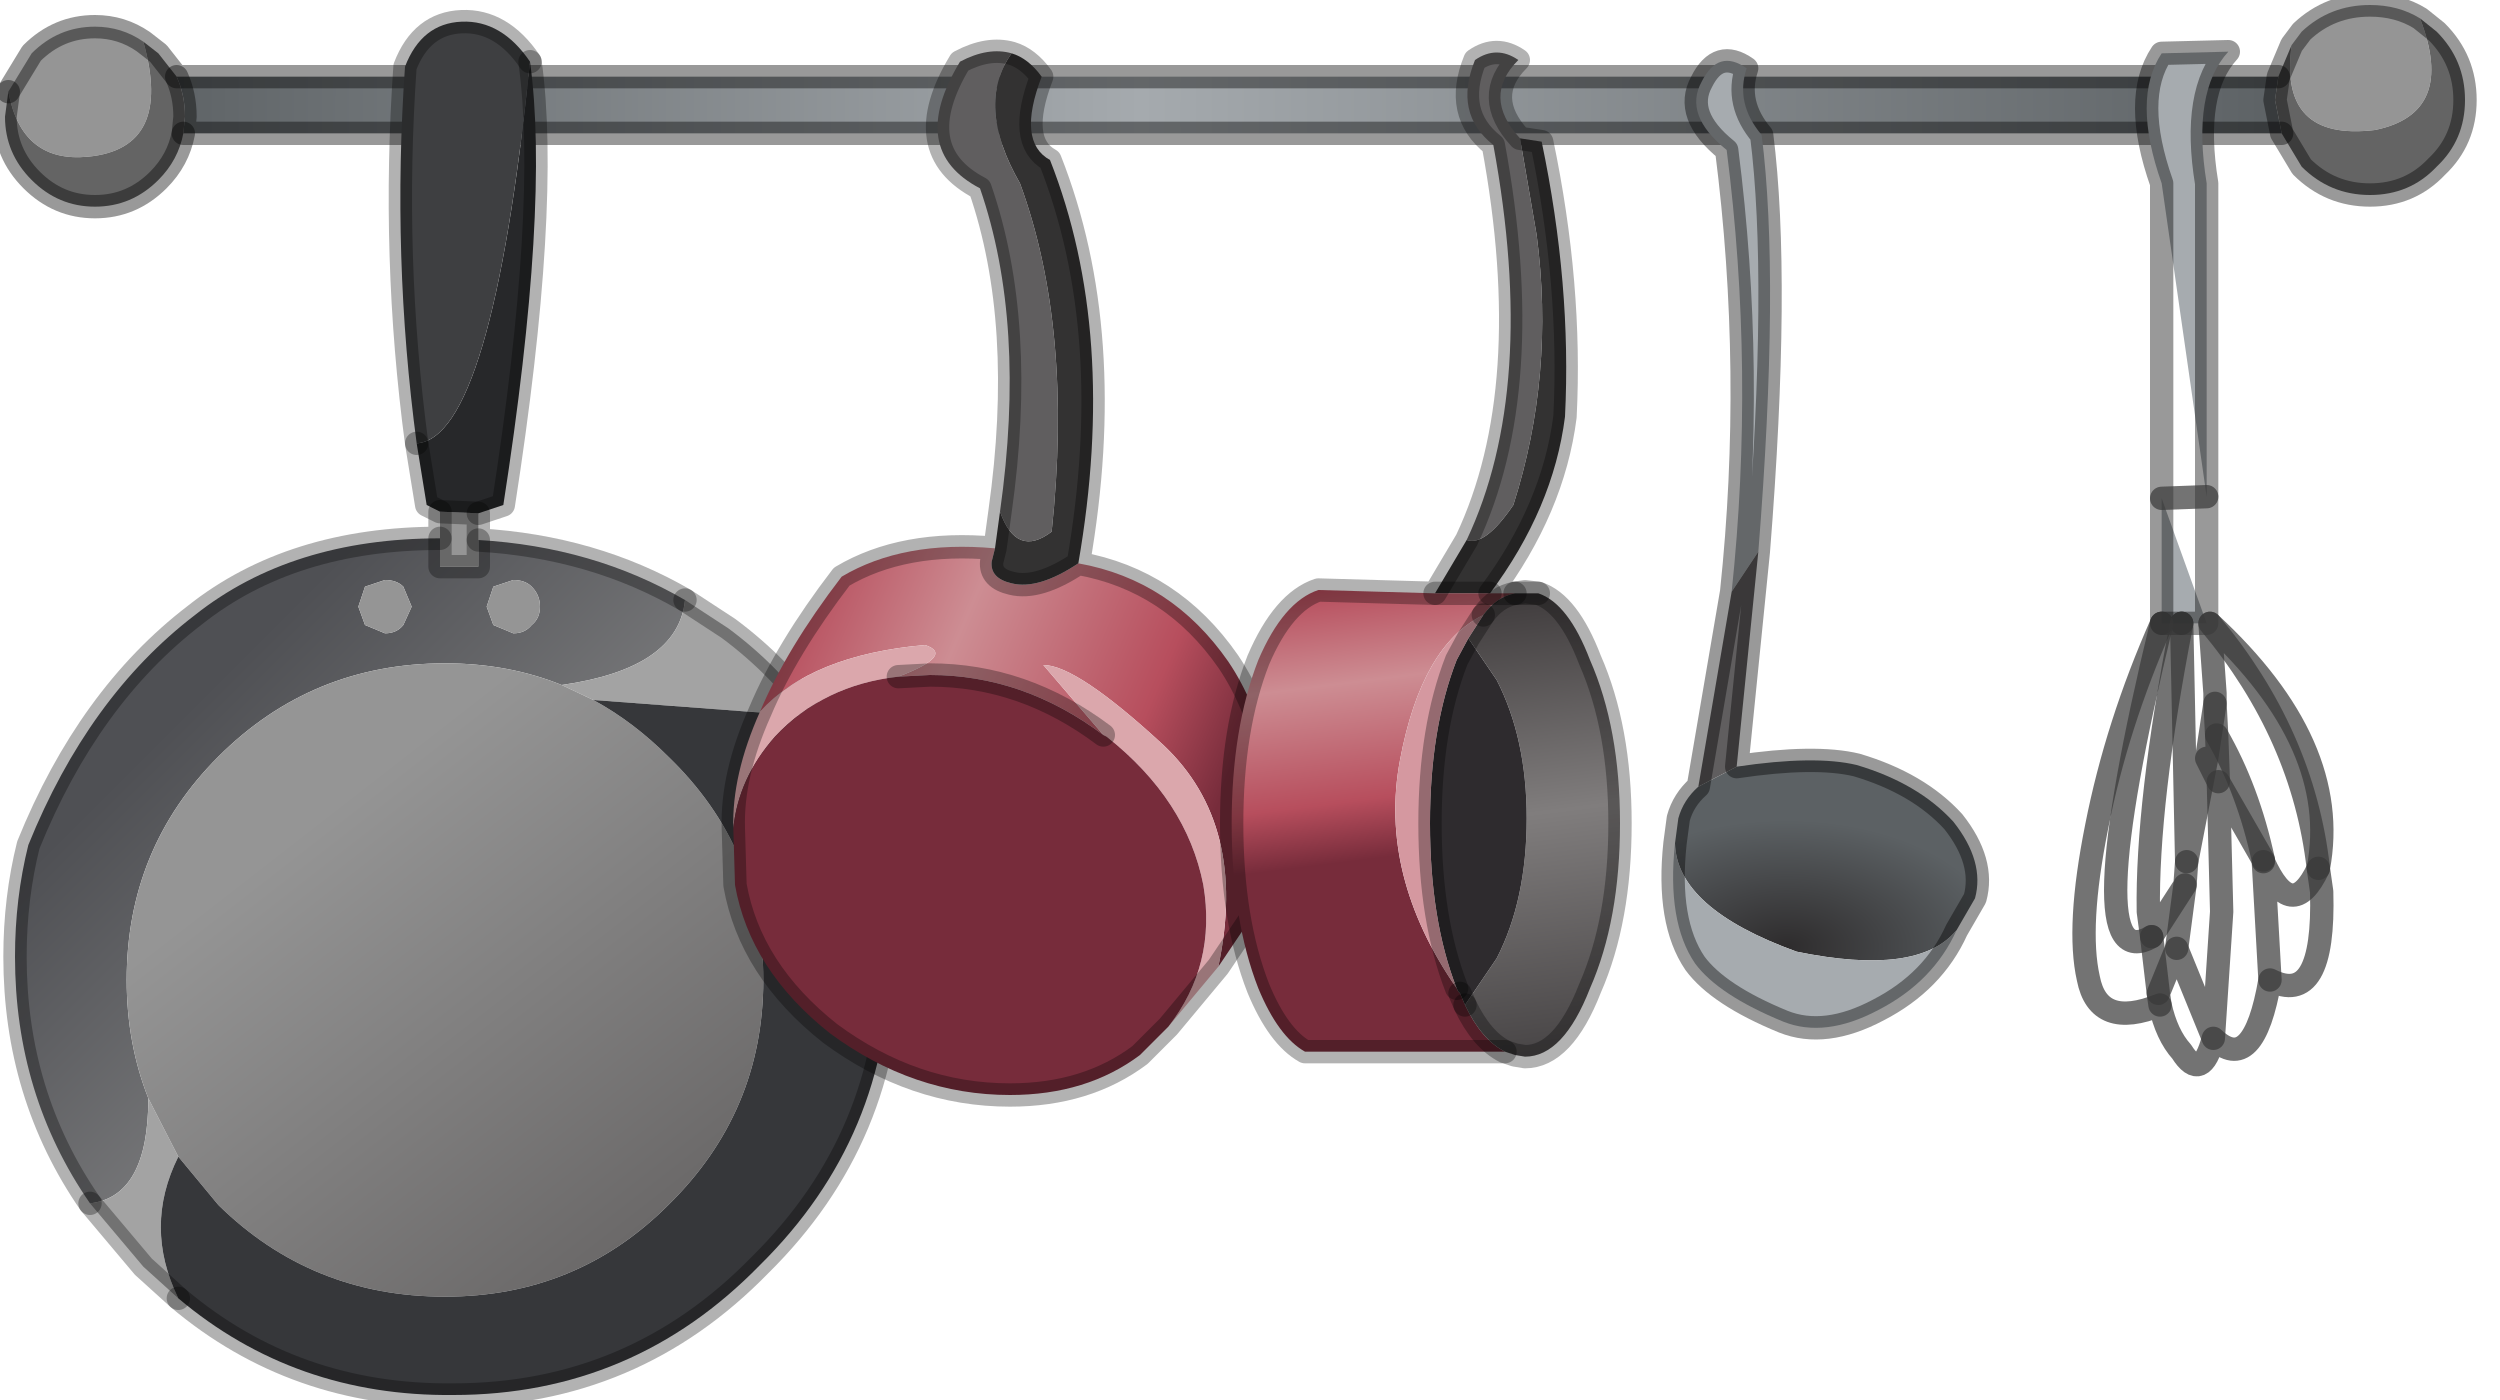 <?xml version="1.0" encoding="utf-8"?>
<svg version="1.1" id="Layer_1"
xmlns="http://www.w3.org/2000/svg"
xmlns:xlink="http://www.w3.org/1999/xlink"
width="75px" height="42px"
xml:space="preserve">
<g id="PathID_774" transform="matrix(1, 0, 0, 1, 35.15, 0.15)">
<path style="fill:#959595;fill-opacity:1" d="M33.9 0.8Q34.75 0 35.95 0Q36.8 0 37.45 0.4Q38.55 3.25 36.1 3.75Q33.2 4.1 33.6 1.2L33.9 0.8M-32.5 4.55Q-34.5 4.75 -34.9 2.6L-34.2 1.45Q-33.4 0.65 -32.3 0.65Q-31.5 0.65 -30.85 1.1Q-29.95 4.3 -32.5 4.55" />
<path style="fill:#646464;fill-opacity:1" d="M37.95 0.8Q38.8 1.65 38.8 2.85Q38.8 4.05 37.95 4.85Q37.15 5.7 35.95 5.7Q34.75 5.7 33.9 4.85L33.3 3.85L33.1 2.85L33.2 2.15L33.6 1.2Q33.2 4.1 36.1 3.75Q38.55 3.25 37.45 0.4L37.95 0.8M-30.85 1.1L-30.4 1.45L-29.85 2.15Q-29.6 2.7 -29.6 3.35L-29.65 3.85Q-29.8 4.65 -30.4 5.25Q-31.2 6.05 -32.3 6.05Q-33.4 6.05 -34.2 5.25Q-35 4.45 -35 3.35L-34.9 2.6Q-34.5 4.75 -32.5 4.55Q-29.95 4.3 -30.85 1.1" />
<linearGradient
id="LinearGradID_351" gradientUnits="userSpaceOnUse" gradientTransform="matrix(0.039, 0, 0, 0.001, 1.7, 3)" spreadMethod ="pad" x1="-819.2" y1="0" x2="819.2" y2="0" >
<stop  offset="0" style="stop-color:#5E6366;stop-opacity:1" />
<stop  offset="0.459" style="stop-color:#A5AAAE;stop-opacity:1" />
<stop  offset="1" style="stop-color:#5C6164;stop-opacity:1" />
</linearGradient>
<path style="fill:url(#LinearGradID_351) " d="M-29.65 3.85L-29.6 3.35Q-29.6 2.7 -29.85 2.15L33.2 2.15L33.1 2.85L33.3 3.85L-29.65 3.85" />
<path style="fill:none;stroke-width:0.7;stroke-linecap:round;stroke-linejoin:round;stroke-miterlimit:3;stroke:#000000;stroke-opacity:0.4" d="M37.45 0.4Q36.8 0 35.95 0Q34.75 0 33.9 0.8L33.6 1.2L33.2 2.15L33.1 2.85L33.3 3.85L33.9 4.85Q34.75 5.7 35.95 5.7Q37.15 5.7 37.95 4.85Q38.8 4.05 38.8 2.85Q38.8 1.65 37.95 0.8L37.45 0.4z" />
<path style="fill:none;stroke-width:0.7;stroke-linecap:round;stroke-linejoin:round;stroke-miterlimit:3;stroke:#000000;stroke-opacity:0.4" d="M-29.85 2.15Q-29.6 2.7 -29.6 3.35L-29.65 3.85L33.3 3.85" />
<path style="fill:none;stroke-width:0.7;stroke-linecap:round;stroke-linejoin:round;stroke-miterlimit:3;stroke:#000000;stroke-opacity:0.4" d="M-34.9 2.6L-34.2 1.45Q-33.4 0.65 -32.3 0.65Q-31.5 0.65 -30.85 1.1L-30.4 1.45L-29.85 2.15L33.2 2.15" />
<path style="fill:none;stroke-width:0.7;stroke-linecap:round;stroke-linejoin:round;stroke-miterlimit:3;stroke:#000000;stroke-opacity:0.4" d="M-29.65 3.85Q-29.8 4.65 -30.4 5.25Q-31.2 6.05 -32.3 6.05Q-33.4 6.05 -34.2 5.25Q-35 4.45 -35 3.35L-34.9 2.6" />
</g>
<g id="PathID_775" transform="matrix(1, 0, 0, 1, 35.15, 0.15)">
<linearGradient
id="LinearGradID_352" gradientUnits="userSpaceOnUse" gradientTransform="matrix(0.008, 0.008, -0.01, 0.01, -22.7, 27.4)" spreadMethod ="pad" x1="-819.2" y1="0" x2="819.2" y2="0" >
<stop  offset="0" style="stop-color:#4F5054;stop-opacity:1" />
<stop  offset="1" style="stop-color:#9A9A9A;stop-opacity:1" />
</linearGradient>
<path style="fill:url(#LinearGradID_352) " d="M-19.75 17.25L-20.35 17.45L-20.55 18.05L-20.35 18.6L-19.75 18.85Q-19.4 18.85 -19.2 18.6Q-18.95 18.4 -18.95 18.05Q-18.95 17.7 -19.2 17.45Q-19.4 17.25 -19.75 17.25M-32.45 35.95Q-34.7 32.7 -34.7 28.55Q-34.7 26.8 -34.3 25.2Q-32.5 20.75 -29.3 18.3Q-26.4 16 -21.95 16L-21.95 16.85L-20.8 16.85L-20.8 16.05Q-17.35 16.25 -14.6 17.85Q-14.8 19.9 -18.3 20.4Q-19.9 19.75 -21.8 19.75Q-25.8 19.75 -28.6 22.55Q-31.35 25.3 -31.35 29.25Q-31.35 31.15 -30.7 32.8Q-30.7 35.75 -32.45 35.95M-23.05 17.45Q-23.25 17.25 -23.6 17.25L-24.2 17.45L-24.4 18.05L-24.2 18.6L-23.6 18.85Q-23.25 18.85 -23.05 18.6L-22.8 18.05L-23.05 17.45" />
<path style="fill:#959595;fill-opacity:1" d="M-19.2 17.45Q-18.95 17.7 -18.95 18.05Q-18.95 18.4 -19.2 18.6Q-19.4 18.85 -19.75 18.85L-20.35 18.6L-20.55 18.05L-20.35 17.45L-19.75 17.25Q-19.4 17.25 -19.2 17.45M-20.8 16.85L-21.95 16.85L-21.95 16L-21.95 15.2L-20.8 15.25L-20.8 16.05L-20.8 16.85M-22.8 18.05L-23.05 18.6Q-23.25 18.85 -23.6 18.85L-24.2 18.6L-24.4 18.05L-24.2 17.45L-23.6 17.25Q-23.25 17.25 -23.05 17.45L-22.8 18.05" />
<path style="fill:#A3A3A3;fill-opacity:1" d="M-14.6 17.85L-13.3 18.7Q-11.75 19.85 -10.7 21.35L-17.35 20.85L-18.3 20.4Q-14.8 19.9 -14.6 17.85M-29.8 38.8L-30.85 37.85L-32.45 35.95Q-30.7 35.75 -30.7 32.8L-29.8 34.55Q-30.85 36.65 -29.8 38.8" />
<linearGradient
id="LinearGradID_353" gradientUnits="userSpaceOnUse" gradientTransform="matrix(0.006, 0.008, -0.009, 0.007, -20.35, 30.65)" spreadMethod ="pad" x1="-819.2" y1="0" x2="819.2" y2="0" >
<stop  offset="0" style="stop-color:#959595;stop-opacity:1" />
<stop  offset="0.961" style="stop-color:#6B6969;stop-opacity:1" />
</linearGradient>
<path style="fill:url(#LinearGradID_353) " d="M-15.1 22.55Q-12.25 25.3 -12.25 29.25Q-12.25 33.2 -15.1 36Q-17.85 38.75 -21.8 38.75Q-25.8 38.75 -28.6 36L-29.8 34.55L-30.7 32.8Q-31.35 31.15 -31.35 29.25Q-31.35 25.3 -28.6 22.55Q-25.8 19.75 -21.8 19.75Q-19.9 19.75 -18.3 20.4L-17.35 20.85Q-16.15 21.5 -15.1 22.55" />
<path style="fill:#36373A;fill-opacity:1" d="M-8.85 25.15Q-8.45 26.55 -8.45 28.5Q-8.45 33.95 -12.35 37.8Q-16.15 41.7 -21.55 41.7Q-26.3 41.75 -29.8 38.8Q-30.85 36.65 -29.8 34.55L-28.6 36Q-25.8 38.75 -21.8 38.75Q-17.85 38.75 -15.1 36Q-12.25 33.2 -12.25 29.25Q-12.25 25.3 -15.1 22.55Q-16.15 21.5 -17.35 20.85L-10.7 21.35Q-9.5 23.05 -8.85 25.15" />
<path style="fill:#27282A;fill-opacity:1" d="M-21.95 15.2L-22.35 15L-22.65 13.15Q-20.4 13 -19.25 1.7Q-18.65 6 -20.05 15L-20.8 15.25L-21.95 15.2" />
<path style="fill:#3E3F41;fill-opacity:1" d="M-23 1.85Q-22.5 0.55 -21.3 0.5Q-20.1 0.45 -19.25 1.7Q-20.4 13 -22.65 13.15Q-23.4 7.55 -23 1.85" />
<path style="fill:none;stroke-width:0.7;stroke-linecap:round;stroke-linejoin:round;stroke-miterlimit:3;stroke:#000000;stroke-opacity:0.302" d="M-10.7 21.35Q-11.75 19.85 -13.3 18.7L-14.6 17.85" />
<path style="fill:none;stroke-width:0.7;stroke-linecap:round;stroke-linejoin:round;stroke-miterlimit:3;stroke:#000000;stroke-opacity:0.302" d="M-20.8 15.25L-20.05 15Q-18.65 6 -19.25 1.7" />
<path style="fill:none;stroke-width:0.7;stroke-linecap:round;stroke-linejoin:round;stroke-miterlimit:3;stroke:#000000;stroke-opacity:0.302" d="M-22.65 13.15L-22.35 15L-21.95 15.2L-20.8 15.25L-20.8 16.05Q-17.35 16.25 -14.6 17.85" />
<path style="fill:none;stroke-width:0.7;stroke-linecap:round;stroke-linejoin:round;stroke-miterlimit:3;stroke:#000000;stroke-opacity:0.302" d="M-19.25 1.7Q-20.1 0.45 -21.3 0.5Q-22.5 0.55 -23 1.85Q-23.4 7.55 -22.65 13.15" />
<path style="fill:none;stroke-width:0.7;stroke-linecap:round;stroke-linejoin:round;stroke-miterlimit:3;stroke:#000000;stroke-opacity:0.302" d="M-21.95 16L-21.95 16.85L-20.8 16.85L-20.8 16.05" />
<path style="fill:none;stroke-width:0.7;stroke-linecap:round;stroke-linejoin:round;stroke-miterlimit:3;stroke:#000000;stroke-opacity:0.302" d="M-21.95 15.2L-21.95 16Q-26.4 16 -29.3 18.3Q-32.5 20.75 -34.3 25.2Q-34.7 26.8 -34.7 28.55Q-34.7 32.7 -32.45 35.95" />
<path style="fill:none;stroke-width:0.7;stroke-linecap:round;stroke-linejoin:round;stroke-miterlimit:3;stroke:#000000;stroke-opacity:0.302" d="M-29.8 38.8Q-26.3 41.75 -21.55 41.7Q-16.15 41.7 -12.35 37.8Q-8.45 33.95 -8.45 28.5Q-8.45 26.55 -8.85 25.15Q-9.5 23.05 -10.7 21.35" />
<path style="fill:none;stroke-width:0.7;stroke-linecap:round;stroke-linejoin:round;stroke-miterlimit:3;stroke:#000000;stroke-opacity:0.302" d="M-32.45 35.95L-30.85 37.85L-29.8 38.8" />
</g>
<g id="PathID_776" transform="matrix(1, 0, 0, 1, 35.15, 0.15)">
<linearGradient
id="LinearGradID_354" gradientUnits="userSpaceOnUse" gradientTransform="matrix(0.008, 0.003, -0.003, 0.007, -4.8, 20.7)" spreadMethod ="pad" x1="-819.2" y1="0" x2="819.2" y2="0" >
<stop  offset="0" style="stop-color:#B74E5D;stop-opacity:1" />
<stop  offset="0.345" style="stop-color:#CD8D93;stop-opacity:1" />
<stop  offset="0.78" style="stop-color:#B74E5D;stop-opacity:1" />
<stop  offset="1" style="stop-color:#772C3B;stop-opacity:1" />
</linearGradient>
<path style="fill:url(#LinearGradID_354) " d="M-0.25 22.2Q-2.85 19.8 -3.85 19.8L-2.05 21.9Q-4.45 20.1 -7.25 20.1L-8.2 20.15Q-6.5 19.5 -7.4 19.2Q-10.8 19.5 -12.35 21.2Q-11.55 19.3 -9.9 17.15Q-8.05 16.05 -5.3 16.3L-5.4 16.7Q-5.45 17.2 -4.8 17.35Q-4 17.55 -2.8 16.75Q0 17.25 1.7 19.7Q3.35 22.15 3.15 26.25L1.4 28.85Q2.3 24.6 -0.25 22.2" />
<path style="fill:#605E5F;fill-opacity:1" d="M-4.55 5.35Q-2.95 9.7 -3.6 15.8Q-4.65 16.6 -5.15 15.2Q-4.35 9.55 -5.75 5.5Q-7.95 4.35 -6.35 1.7Q-5.5 1.25 -4.8 1.45Q-5.9 3 -4.55 5.35" />
<path style="fill:#333232;fill-opacity:1" d="M-4.8 1.45Q-4.3 1.6 -3.9 2.15Q-4.65 4.1 -3.65 4.65Q-1.6 9.85 -2.8 16.75Q-4 17.55 -4.8 17.35Q-5.45 17.2 -5.4 16.7L-5.3 16.3L-5.15 15.2Q-4.65 16.6 -3.6 15.8Q-2.95 9.7 -4.55 5.35Q-5.9 3 -4.8 1.45" />
<path style="fill:#DBA7AC;fill-opacity:1" d="M0.95 26.4Q0.45 23.85 -1.95 21.95L-2.05 21.9L-3.85 19.8Q-2.85 19.8 -0.25 22.2Q2.3 24.6 1.4 28.85L-0.1 30.65Q1.35 28.8 0.95 26.4M-7.4 19.2Q-6.5 19.5 -8.2 20.15Q-10.45 20.4 -11.9 21.95Q-13 23.2 -13.15 24.7Q-13.2 23.1 -12.35 21.2Q-10.8 19.5 -7.4 19.2" />
<path style="fill:#772C3B;fill-opacity:1" d="M-0.1 30.65L-0.95 31.5Q-2.55 32.7 -4.85 32.7Q-7.75 32.7 -10.25 30.85Q-12.65 28.95 -13.1 26.4L-13.15 24.7Q-13 23.2 -11.9 21.95Q-10.45 20.4 -8.2 20.15L-7.25 20.1Q-4.45 20.1 -2.05 21.9L-1.95 21.95Q0.45 23.85 0.95 26.4Q1.35 28.8 -0.1 30.65" />
<path style="fill:none;stroke-width:0.7;stroke-linecap:round;stroke-linejoin:round;stroke-miterlimit:3;stroke:#000000;stroke-opacity:0.302" d="M-2.8 16.75Q0 17.25 1.7 19.7Q3.35 22.15 3.15 26.25L1.4 28.85L-0.1 30.65L-0.95 31.5Q-2.55 32.7 -4.85 32.7Q-7.75 32.7 -10.25 30.85Q-12.65 28.95 -13.1 26.4L-13.15 24.7Q-13.2 23.1 -12.35 21.2Q-11.55 19.3 -9.9 17.15Q-8.05 16.05 -5.3 16.3L-5.15 15.2Q-4.35 9.55 -5.75 5.5Q-7.95 4.35 -6.35 1.7Q-5.5 1.25 -4.8 1.45Q-4.3 1.6 -3.9 2.15Q-4.65 4.1 -3.65 4.65Q-1.6 9.85 -2.8 16.75Q-4 17.55 -4.8 17.35Q-5.45 17.2 -5.4 16.7L-5.3 16.3" />
<path style="fill:none;stroke-width:0.7;stroke-linecap:round;stroke-linejoin:round;stroke-miterlimit:3;stroke:#000000;stroke-opacity:0.302" d="M-8.2 20.15L-7.25 20.1Q-4.45 20.1 -2.05 21.9" />
</g>
<g id="PathID_777" transform="matrix(1, 0, 0, 1, 35.15, 0.15)">
<path style="fill:#605E5F;fill-opacity:1" d="M8.85 16.05Q11 11.5 9.65 4.2Q8.45 3.25 9.1 1.65Q9.75 1.2 10.4 1.65Q9.3 2.75 10.45 4L10.95 6.9Q11.5 11.1 10.25 15Q9.4 16.25 8.85 16.05" />
<path style="fill:#333232;fill-opacity:1" d="M7.9 17.65L8.85 16.05Q9.4 16.25 10.25 15Q11.5 11.1 10.95 6.9L10.45 4L11.1 4.1Q12 8.4 11.8 12.35Q11.45 15.1 9.55 17.65L7.9 17.65" />
<linearGradient
id="LinearGradID_355" gradientUnits="userSpaceOnUse" gradientTransform="matrix(0, 0.005, -0.008, 0.001, 6.15, 21.5)" spreadMethod ="pad" x1="-819.2" y1="0" x2="819.2" y2="0" >
<stop  offset="0" style="stop-color:#B74E5D;stop-opacity:1" />
<stop  offset="0.345" style="stop-color:#CD8D93;stop-opacity:1" />
<stop  offset="0.78" style="stop-color:#B74E5D;stop-opacity:1" />
<stop  offset="1" style="stop-color:#772C3B;stop-opacity:1" />
</linearGradient>
<path style="fill:url(#LinearGradID_355) " d="M9.35 18.3Q7.5 19.2 6.85 22.65Q6.2 26.1 8.55 29.5L8.6 29.6L8.65 29.65L8.8 30Q9.3 31.05 10 31.4L4 31.4Q3.2 30.95 2.6 29.5Q1.8 27.45 1.8 24.55Q1.8 21.7 2.6 19.65Q3.35 17.9 4.4 17.55L7.9 17.65L9.55 17.65L10.3 17.65Q9.75 17.75 9.35 18.3" />
<linearGradient
id="LinearGradID_356" gradientUnits="userSpaceOnUse" gradientTransform="matrix(0.002, 0.009, -0.008, 0.001, 11.1, 24.6)" spreadMethod ="pad" x1="-819.2" y1="0" x2="819.2" y2="0" >
<stop  offset="0" style="stop-color:#3A3637;stop-opacity:1" />
<stop  offset="0.475" style="stop-color:#807D7D;stop-opacity:1" />
<stop  offset="1" style="stop-color:#434041;stop-opacity:1" />
</linearGradient>
<path style="fill:url(#LinearGradID_356) " d="M8.8 30L9.75 28.6Q10.65 26.85 10.65 24.4Q10.65 22 9.75 20.25L8.9 19L9.35 18.3Q9.75 17.75 10.3 17.65L11 17.65Q11.9 17.95 12.55 19.65Q13.45 21.7 13.45 24.55Q13.45 27.45 12.55 29.5Q11.75 31.55 10.6 31.55L10.3 31.5L10 31.4Q9.3 31.05 8.8 30" />
<path style="fill:#2E2B2E;fill-opacity:1" d="M8.65 29.65L8.6 29.6L8.55 29.5Q7.75 27.45 7.75 24.55Q7.75 21.7 8.55 19.65L8.9 19L9.75 20.25Q10.65 22 10.65 24.4Q10.65 26.85 9.75 28.6L8.8 30L8.65 29.65" />
<path style="fill:#D598A0;fill-opacity:1" d="M6.85 22.65Q7.5 19.2 9.35 18.3L8.9 19L8.55 19.65Q7.75 21.7 7.75 24.55Q7.75 27.45 8.55 29.5Q6.2 26.1 6.85 22.65" />
<path style="fill:none;stroke-width:0.7;stroke-linecap:round;stroke-linejoin:round;stroke-miterlimit:3;stroke:#000000;stroke-opacity:0.302" d="M10.45 4L11.1 4.1Q12 8.4 11.8 12.35Q11.45 15.1 9.55 17.65L10.3 17.65L10.6 17.6L11 17.65Q11.9 17.95 12.55 19.65Q13.45 21.7 13.45 24.55Q13.45 27.45 12.55 29.5Q11.75 31.55 10.6 31.55L10.3 31.5L10 31.4L4 31.4Q3.2 30.95 2.6 29.5Q1.8 27.45 1.8 24.55Q1.8 21.7 2.6 19.65Q3.35 17.9 4.4 17.55L7.9 17.65L8.85 16.05Q11 11.5 9.65 4.2Q8.45 3.25 9.1 1.65Q9.75 1.2 10.4 1.65Q9.3 2.75 10.45 4z" />
<path style="fill:none;stroke-width:0.7;stroke-linecap:round;stroke-linejoin:round;stroke-miterlimit:3;stroke:#000000;stroke-opacity:0.302" d="M7.9 17.65L9.55 17.65" />
<path style="fill:none;stroke-width:0.7;stroke-linecap:round;stroke-linejoin:round;stroke-miterlimit:3;stroke:#000000;stroke-opacity:0.302" d="M8.8 30Q9.3 31.05 10 31.4" />
<path style="fill:none;stroke-width:0.7;stroke-linecap:round;stroke-linejoin:round;stroke-miterlimit:3;stroke:#000000;stroke-opacity:0.302" d="M8.55 29.5Q7.75 27.45 7.75 24.55Q7.75 21.7 8.55 19.65L8.9 19L9.35 18.3" />
<path style="fill:none;stroke-width:0.7;stroke-linecap:round;stroke-linejoin:round;stroke-miterlimit:3;stroke:#000000;stroke-opacity:0.302" d="M8.65 29.65L8.8 30" />
<path style="fill:none;stroke-width:0.7;stroke-linecap:round;stroke-linejoin:round;stroke-miterlimit:3;stroke:#000000;stroke-opacity:0.302" d="M10.3 17.65L11 17.65" />
<path style="fill:none;stroke-width:0.7;stroke-linecap:round;stroke-linejoin:round;stroke-miterlimit:3;stroke:#000000;stroke-opacity:0.302" d="M9.35 18.3Q9.75 17.75 10.3 17.65" />
</g>
<g id="PathID_778" transform="matrix(1, 0, 0, 1, 35.15, 0.15)">
<radialGradient
id="RadialGradID_357" gradientUnits="userSpaceOnUse" gradientTransform="matrix(0.012, 0, 0, 0.007, 18.45, 28.25)" spreadMethod ="pad" cx="0" cy="0" r="819.2" fx="0" fy="0" >
<stop  offset="0"  style="stop-color:#2E2C2D;stop-opacity:1" />
<stop  offset="0.663"  style="stop-color:#5C6164;stop-opacity:1" />
</radialGradient>
<path style="fill:url(#RadialGradID_357) " d="M15.1 25.15L15.2 24.4Q15.35 23.85 15.8 23.45L16.95 22.85Q19.3 22.5 20.55 22.8Q22.4 23.35 23.45 24.5Q24.4 25.7 24.1 26.8L23.55 27.75Q22.4 29.15 18.75 28.4Q15.15 27.1 15.1 25.15" />
<path style="fill:#A6ABAF;fill-opacity:1" d="M18.75 28.4Q22.4 29.15 23.55 27.75Q22.85 29.3 21.2 30.15Q19.6 31 18.35 30.5Q16.4 29.7 15.7 28.75Q14.85 27.5 15.1 25.15Q15.15 27.1 18.75 28.4M16.8 17.6Q17.5 11 16.65 4.35Q15.35 3.3 15.9 2.3Q16.4 1.3 17.25 1.9Q16.9 2.95 17.7 3.9Q18.25 8.25 17.6 16.4L16.8 17.6" />
<path style="fill:#605E5F;fill-opacity:1" d="M17.6 16.4L16.95 22.85L15.8 23.45L16.8 17.6L17.6 16.4" />
<path style="fill:none;stroke-width:0.7;stroke-linecap:round;stroke-linejoin:round;stroke-miterlimit:3;stroke:#000000;stroke-opacity:0.4" d="M16.95 22.85Q19.3 22.5 20.55 22.8Q22.4 23.35 23.45 24.5Q24.4 25.7 24.1 26.8L23.55 27.75Q22.85 29.3 21.2 30.15Q19.6 31 18.35 30.5Q16.4 29.7 15.7 28.75Q14.85 27.5 15.1 25.15L15.2 24.4Q15.35 23.85 15.8 23.45L16.8 17.6Q17.5 11 16.65 4.35Q15.35 3.3 15.9 2.3Q16.4 1.3 17.25 1.9Q16.9 2.95 17.7 3.9Q18.25 8.25 17.6 16.4L16.95 22.85z" />
</g>
<g id="PathID_779" transform="matrix(1, 0, 0, 1, 35.15, 0.15)">
<path style="fill:#A6ABAF;fill-opacity:1" d="M29.7 18.55L29.7 14.8L31.05 14.75L29.7 5.35Q28.8 2.8 29.7 1.45L31.7 1.4Q30.6 2.6 31.05 5.35L31.05 14.75L29.7 14.8L31.05 18.55L30.3 18.55L29.7 18.55" />
<path style="fill:none;stroke-width:0.7;stroke-linecap:round;stroke-linejoin:round;stroke-miterlimit:3;stroke:#000000;stroke-opacity:0.4" d="M29.7 18.55L29.7 14.8L29.7 5.35Q28.8 2.8 29.7 1.45L31.7 1.4Q30.6 2.6 31.05 5.35L31.05 14.75L31.05 18.55L30.3 18.55" />
<path style="fill:none;stroke-width:0.7;stroke-linecap:round;stroke-linejoin:round;stroke-miterlimit:3;stroke:#383838;stroke-opacity:0.702" d="M30.3 18.55L30.45 25.7L31.05 22.6L31.3 20.95L31.3 20.65L31.15 18.55Q35.1 22.2 34.4 25.9L34.5 26.6Q34.6 30.1 32.95 29.25Q32.45 32.15 31.25 31Q30.9 32.35 30.3 31.4Q29.85 30.9 29.65 30Q27.8 30.75 27.5 29.2Q27.15 27.65 27.75 24.65Q28.35 21.6 29.7 18.55" />
<path style="fill:none;stroke-width:0.7;stroke-linecap:round;stroke-linejoin:round;stroke-miterlimit:3;stroke:#000000;stroke-opacity:0.4" d="M29.7 18.55L30.3 18.55" />
<path style="fill:none;stroke-width:0.7;stroke-linecap:round;stroke-linejoin:round;stroke-miterlimit:3;stroke:#383838;stroke-opacity:0.702" d="M30.3 18.55Q29.25 23.95 29.3 27.2L29.4 27.95L30.4 26.4L30.45 25.7" />
<path style="fill:none;stroke-width:0.7;stroke-linecap:round;stroke-linejoin:round;stroke-miterlimit:3;stroke:#383838;stroke-opacity:0.702" d="M31.05 22.6L31.4 23.3L31.35 21.9L31.3 20.95" />
<path style="fill:none;stroke-width:0.7;stroke-linecap:round;stroke-linejoin:round;stroke-miterlimit:3;stroke:#383838;stroke-opacity:0.702" d="M29.7 14.8L31.05 14.75" />
<path style="fill:none;stroke-width:0.7;stroke-linecap:round;stroke-linejoin:round;stroke-miterlimit:3;stroke:#383838;stroke-opacity:0.702" d="M34.4 25.9Q33.6 27.6 32.75 25.7L32.95 29.25" />
<path style="fill:none;stroke-width:0.7;stroke-linecap:round;stroke-linejoin:round;stroke-miterlimit:3;stroke:#383838;stroke-opacity:0.702" d="M32.75 25.7L32.75 25.65L31.4 23.3L31.5 27.2L31.25 31L30.15 28.3L29.6 29.65L29.65 30" />
<path style="fill:none;stroke-width:0.7;stroke-linecap:round;stroke-linejoin:round;stroke-miterlimit:3;stroke:#383838;stroke-opacity:0.702" d="M29.4 27.95L29.6 29.65" />
<path style="fill:none;stroke-width:0.7;stroke-linecap:round;stroke-linejoin:round;stroke-miterlimit:3;stroke:#383838;stroke-opacity:0.702" d="M30.15 28.3L30.4 26.4" />
<path style="fill:none;stroke-width:0.7;stroke-linecap:round;stroke-linejoin:round;stroke-miterlimit:3;stroke:#383838;stroke-opacity:0.702" d="M29.7 18.55Q27.1 29.3 29.4 27.95" />
<path style="fill:none;stroke-width:0.7;stroke-linecap:round;stroke-linejoin:round;stroke-miterlimit:3;stroke:#383838;stroke-opacity:0.702" d="M31.15 18.55Q33.95 21.9 34.4 25.9" />
<path style="fill:none;stroke-width:0.7;stroke-linecap:round;stroke-linejoin:round;stroke-miterlimit:3;stroke:#383838;stroke-opacity:0.702" d="M31.35 21.9Q32.3 23.55 32.75 25.65" />
</g>
</svg>
